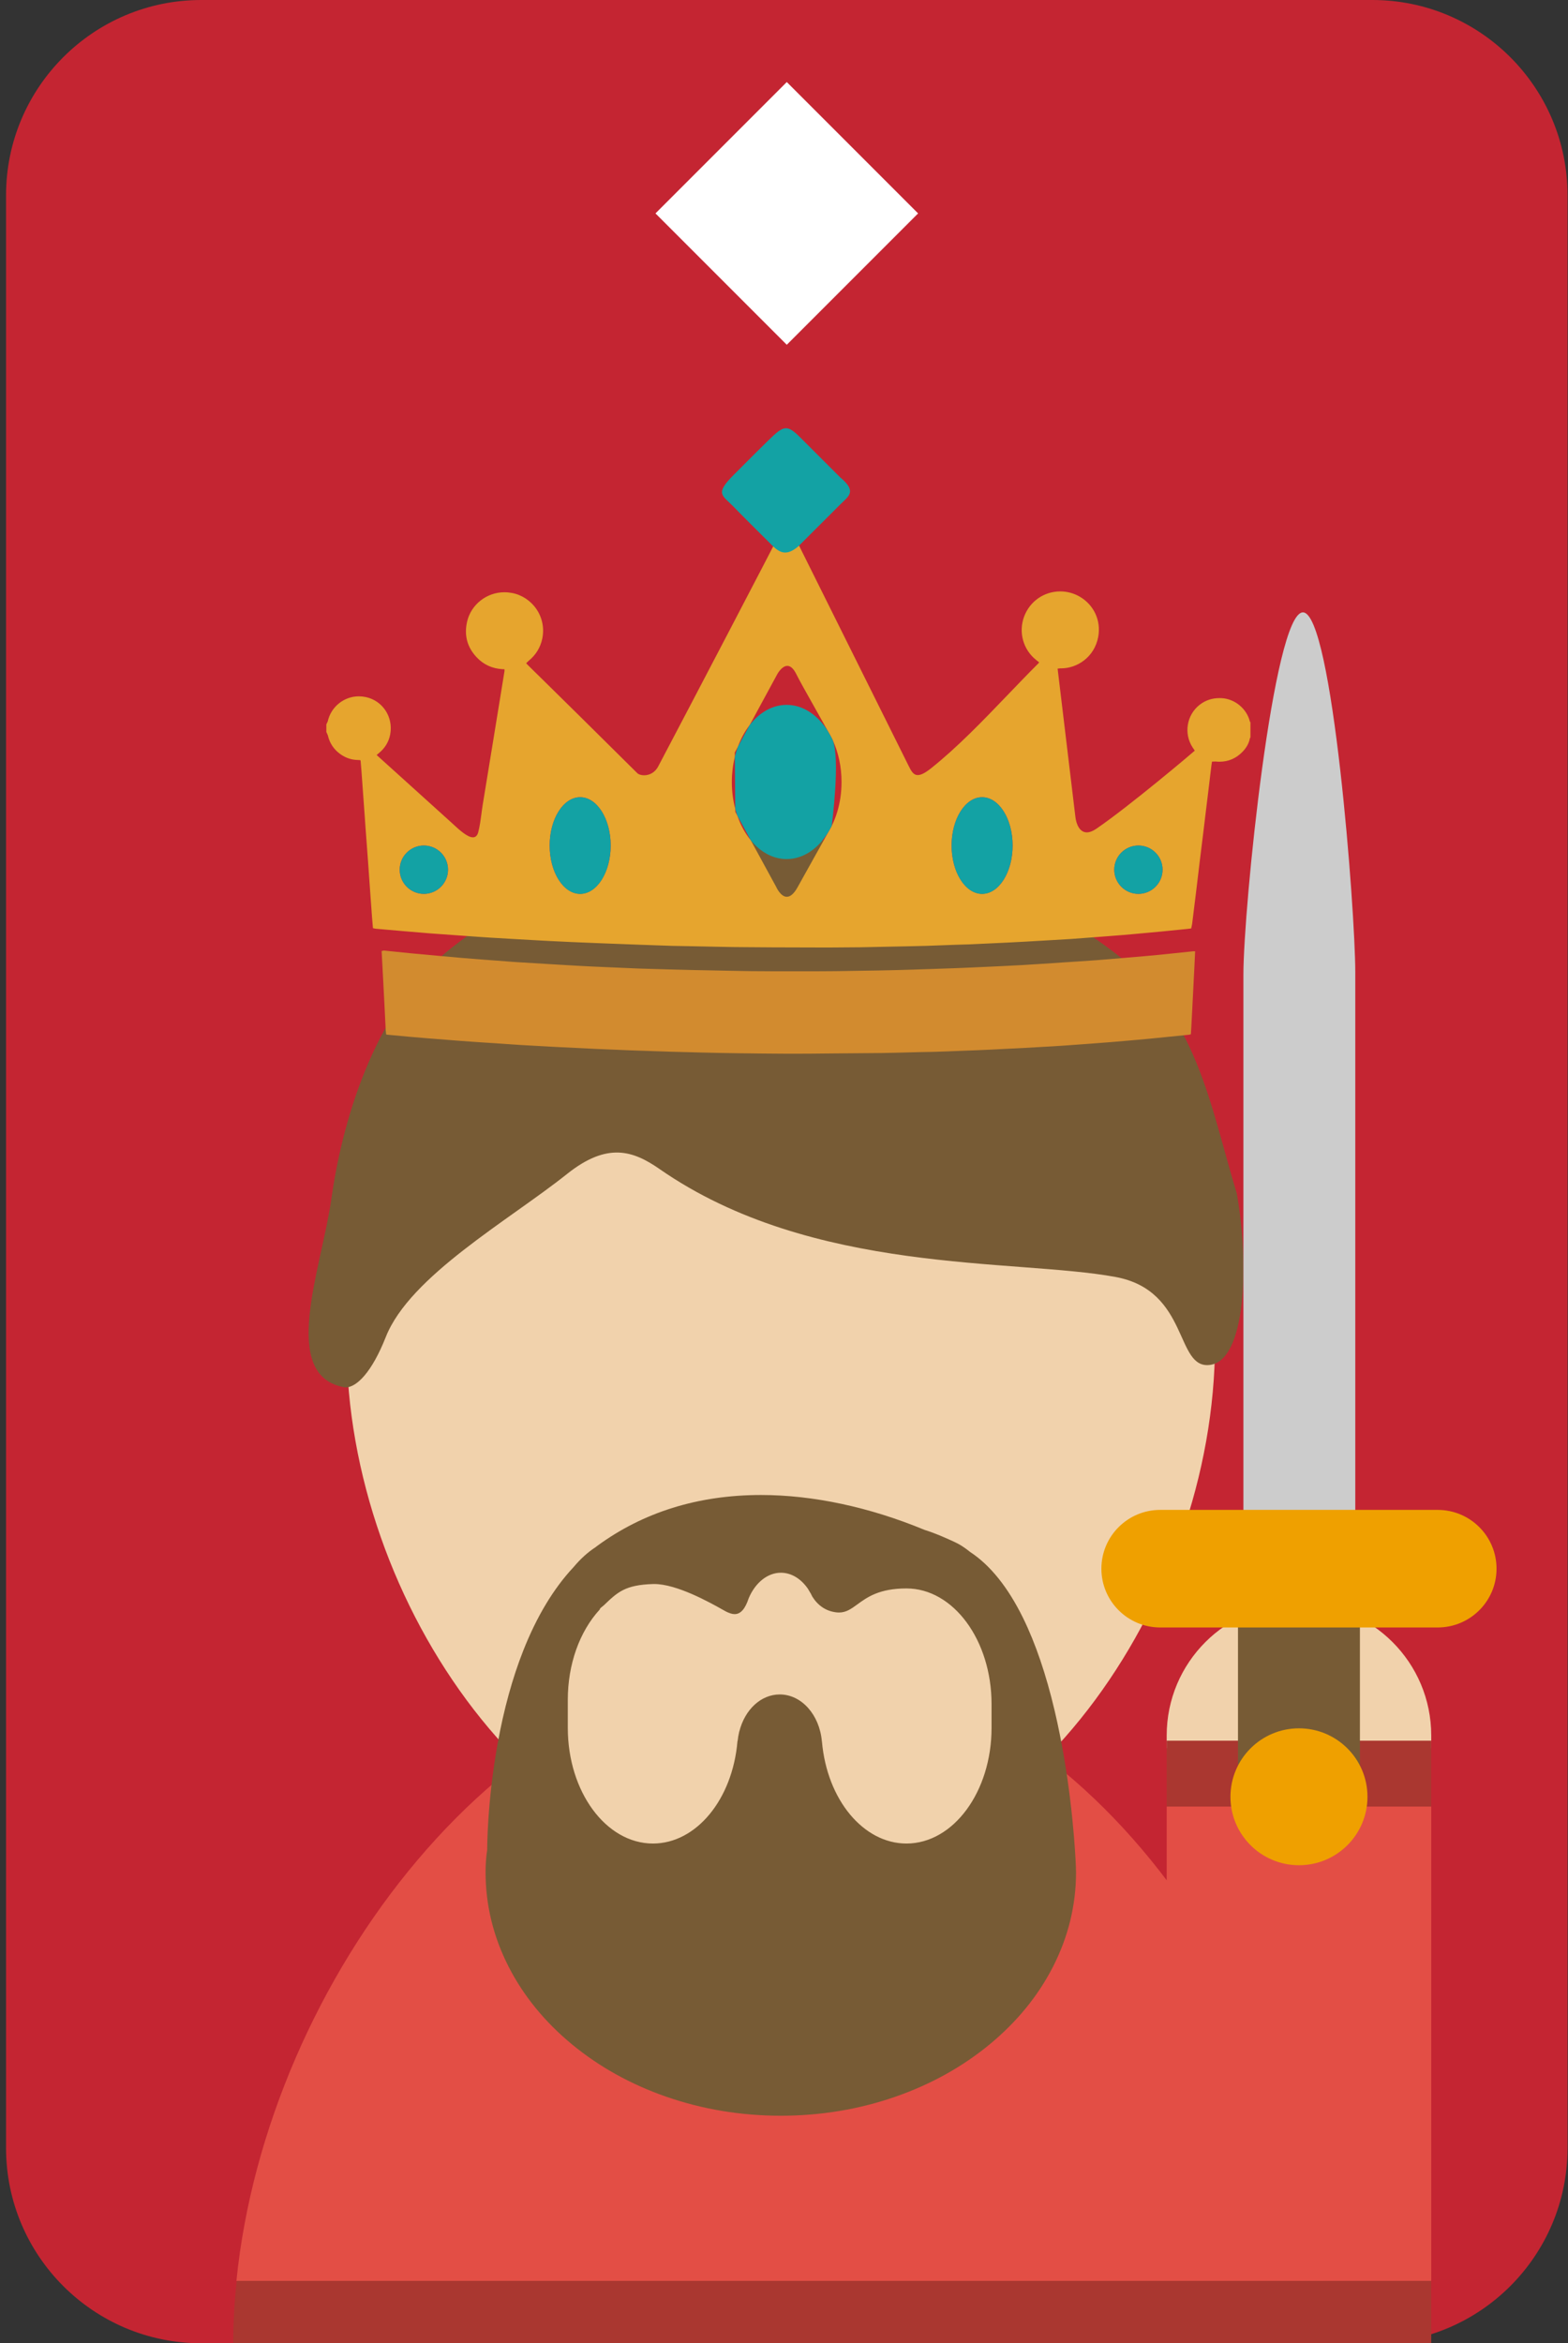 <?xml version="1.0" encoding="UTF-8" standalone="no"?><!DOCTYPE svg PUBLIC "-//W3C//DTD SVG 1.1//EN" "http://www.w3.org/Graphics/SVG/1.1/DTD/svg11.dtd"><svg width="100%" height="100%" viewBox="0 0 241 360" version="1.1" xmlns="http://www.w3.org/2000/svg" xmlns:xlink="http://www.w3.org/1999/xlink" xml:space="preserve" xmlns:serif="http://www.serif.com/" style="fill-rule:evenodd;clip-rule:evenodd;stroke-linejoin:round;stroke-miterlimit:2;"><rect x="0" y="0" width="241" height="360" fill="#333333" stroke="none"/><rect id="ck" x="0.929" y="0" width="240" height="360" style="fill:none;"/><clipPath id="_clip1"><rect x="0.929" y="0" width="240" height="360"/></clipPath><g clip-path="url(#_clip1)"><g id="Layer1"><g><path d="M240.929,30c0,-16.557 -13.442,-30 -30,-30l-180,0c-16.557,0 -30,13.443 -30,30l0,300c0,16.557 13.443,30 30,30l180,0c16.558,0 30,-13.443 30,-30l0,-300Z" style="fill:#c42532;"/></g></g><g><path d="M121.082,255.604c-43.365,0 -80.126,48.785 -84.744,94.808l167.056,0c-4.336,-46.023 -38.947,-94.808 -82.312,-94.808" style="fill:#e34e45;fill-rule:nonzero;"/><path d="M35.844,360l184.134,0l0,-9.588l-183.593,0c-0.355,3.211 -0.541,6.418 -0.541,9.588Z" style="fill:#aa3730;fill-rule:nonzero;"/><path d="M219.978,266.62c0,-11.21 -9.105,-20.301 -20.331,-20.301c-11.222,0 -20.327,9.091 -20.327,20.301l0,1.966l40.658,0l0,-1.966" style="fill:#f1d2ac;fill-rule:nonzero;"/><rect x="179.32" y="267.426" width="40.657" height="10.122" style="fill:#aa3730;"/><rect x="179.32" y="277.548" width="40.657" height="72.865" style="fill:#e34e45;"/><path d="M186.745,206.319c0,40.129 -29.873,82.571 -66.729,82.571c-36.86,0 -66.737,-42.442 -66.737,-82.571c0,-40.136 5.187,-72.664 66.737,-72.664c66.729,0 66.729,32.528 66.729,72.664" style="fill:#f1d2ac;fill-rule:nonzero;"/><path d="M53.082,213.158c1.737,0 4.073,-2.34 6.219,-7.764c3.699,-9.36 18.906,-17.907 27.844,-25.029c6.222,-4.962 10.19,-3.571 14.233,-0.762c23.495,16.322 54.574,13.72 70.068,16.577c11.444,2.109 9.128,14.264 14.564,13.509c5.443,-0.755 6.028,-15.254 4.094,-26.3c-4.162,-13.656 -6.005,-27.341 -18.934,-37.137c-14.434,-10.937 -33.559,-17.362 -51.195,-17.362c-17.555,0 -36.798,5.789 -50.644,16.784c-12.281,9.748 -16.9,27.794 -18.399,38.49c-1.495,10.69 -8.16,27.338 2.15,28.994" style="fill:#775b35;fill-rule:nonzero;"/><path d="M116.981,229.678l0.001,0c7.966,0.001 16.651,1.853 25.115,5.359c1.829,0.569 3.816,1.49 4.564,1.836l0.084,0.039c0.763,0.349 1.496,0.821 2.378,1.529c3.083,2.026 5.816,5.436 8.123,10.134c1.905,3.88 3.537,8.668 4.85,14.231c2.311,9.785 3.019,19.266 3.216,22.888l0.027,0.55c0.025,0.49 0.034,0.78 0.034,0.78l-0.008,-0.009l0.022,0.627c0,5.049 -1.2,9.947 -3.566,14.558c-2.285,4.454 -5.557,8.454 -9.724,11.889c-4.167,3.435 -9.02,6.132 -14.423,8.015c-5.594,1.951 -11.537,2.94 -17.663,2.94c-6.125,0 -12.067,-0.989 -17.662,-2.94c-5.403,-1.883 -10.256,-4.58 -14.423,-8.015c-4.168,-3.435 -7.44,-7.435 -9.726,-11.889c-2.366,-4.611 -3.566,-9.509 -3.566,-14.558c0,-1.27 0.084,-2.425 0.249,-3.435c-0.003,-0.056 -0.027,-7.332 1.605,-16.351c0.954,-5.266 2.277,-10.064 3.933,-14.261c2.07,-5.245 4.669,-9.561 7.726,-12.826c1.082,-1.288 2.19,-2.292 3.387,-3.069l0.213,-0.167c7.087,-5.212 15.577,-7.855 25.234,-7.855Zm11.967,18.054c-0.149,0 -0.304,-0.011 -0.461,-0.031c-1.524,-0.196 -2.744,-1.001 -3.625,-2.395c-0.146,-0.318 -0.323,-0.638 -0.544,-0.979l-0.168,-0.293l-0.014,-0.008c-1.096,-1.552 -2.561,-2.406 -4.125,-2.406c-2.015,0 -3.906,1.498 -4.935,3.91c-0.536,1.649 -1.243,2.45 -2.161,2.45c-0.385,0 -0.742,-0.144 -1.003,-0.249l-0.085,-0.034c-0.085,-0.025 -0.379,-0.19 -0.824,-0.439c-1.907,-1.068 -6.97,-3.904 -10.45,-3.904c-0.066,0 -0.131,0.001 -0.196,0.003c-4.278,0.133 -5.437,1.244 -7.541,3.261l-0.565,0.469l-0.073,0.184c-3.119,3.395 -4.907,8.442 -4.907,13.85l0,4.343c0,9.793 5.87,17.76 13.086,17.76c6.64,0 12.224,-6.748 12.989,-15.696l0.035,-0.129c0.049,-0.443 0.12,-0.857 0.218,-1.266l0.004,-0.077l0.027,-0.038c0.857,-3.408 3.354,-5.698 6.215,-5.698c3.337,0 6.123,3.11 6.479,7.235l0.01,0.028c0.785,8.917 6.369,15.641 12.987,15.641c7.211,0 13.078,-7.967 13.078,-17.76l0,-3.667c0,-9.795 -5.867,-17.763 -13.078,-17.763c-4.183,0 -6.044,1.354 -7.539,2.443c-0.963,0.701 -1.724,1.255 -2.834,1.255Z" style="fill:#775b35;fill-rule:nonzero;"/><path d="M119.91,69.268l1.682,0l0.648,0.152c1.838,0.419 3.429,1.595 4.366,3.226c0.939,1.635 1.147,3.522 0.586,5.313c-0.703,2.229 -2.219,3.735 -4.506,4.475l-0.438,0.149l0.036,0.179c6.317,12.674 12.869,25.842 17.252,34.656c0.036,0.07 0.07,0.14 0.104,0.209c0.386,0.777 0.72,1.449 1.419,1.449c0.496,0 1.135,-0.324 2.012,-1.019c4.038,-3.204 8.017,-7.348 11.865,-11.356c1.61,-1.676 3.13,-3.259 4.64,-4.762l0.14,-0.176l-0.498,-0.402c-1.974,-1.589 -2.701,-4.259 -1.809,-6.644c0.882,-2.344 3.061,-3.859 5.552,-3.859c1.036,0 2.058,0.273 2.957,0.787c2.214,1.269 3.343,3.705 2.875,6.206c-0.596,3.169 -3.303,4.828 -5.668,4.828c-0.044,0 -0.089,-0.001 -0.133,-0.002l-0.439,0.046c0.916,7.61 1.826,15.202 2.734,22.783c0.135,1.148 0.666,2.373 1.754,2.373c0.427,0 0.916,-0.185 1.455,-0.551c5.135,-3.505 14.901,-11.773 15.139,-12.004l-0.316,-0.47c-1.415,-2.137 -0.938,-5.034 1.087,-6.594c0.888,-0.68 1.887,-1.011 3.056,-1.011c0.097,0 0.194,0.002 0.293,0.007c2.033,0.105 3.862,1.615 4.349,3.592l0.088,0.125l0,2.312l-0.083,0.127c-0.143,0.762 -0.515,1.446 -1.136,2.088c-0.982,1.011 -2.172,1.524 -3.539,1.524c-0.198,0 -0.403,-0.011 -0.611,-0.032l-0.54,0.017l-0.086,0.558c-0.076,0.607 -0.149,1.216 -0.221,1.826c-0.048,0.403 -0.095,0.8 -0.143,1.195c-0.091,0.77 -0.186,1.544 -0.282,2.317c-0.066,0.531 -0.131,1.061 -0.195,1.59c-0.079,0.639 -0.156,1.28 -0.232,1.92l-0.002,0.017c-0.074,0.623 -0.149,1.247 -0.226,1.87c-0.072,0.585 -0.145,1.172 -0.218,1.761l-0.002,0.014c-0.086,0.692 -0.172,1.385 -0.257,2.075c-0.086,0.713 -0.17,1.424 -0.254,2.135c-0.105,0.887 -0.21,1.773 -0.319,2.661c-0.126,0.999 -0.249,2.002 -0.372,3.004c-0.082,0.669 -0.164,1.334 -0.247,1.998l-0.139,0.684l-0.508,0.067c-0.475,0.044 -0.941,0.088 -1.414,0.144c-0.473,0.044 -0.944,0.092 -1.414,0.141c-0.472,0.048 -0.943,0.096 -1.416,0.14c-0.558,0.056 -1.125,0.107 -1.673,0.156c-0.33,0.029 -0.661,0.059 -0.99,0.09c-0.35,0.031 -0.698,0.063 -1.045,0.096c-0.623,0.057 -1.258,0.116 -1.888,0.168c-0.758,0.061 -1.517,0.12 -2.274,0.178l-0.92,0.071c-0.544,0.041 -1.088,0.083 -1.631,0.124c-1.115,0.085 -2.268,0.173 -3.404,0.254c-1.441,0.091 -2.854,0.173 -4.199,0.245c-1.765,0.106 -3.661,0.216 -5.562,0.306c-1.06,0.052 -2.121,0.1 -3.183,0.149l-0.037,0.001c-0.85,0.039 -1.701,0.078 -2.552,0.119c-0.324,0.012 -0.649,0.02 -0.974,0.028c-0.391,0.01 -0.789,0.02 -1.18,0.037c-0.713,0.023 -1.426,0.051 -2.139,0.079c-0.78,0.031 -1.585,0.062 -2.38,0.087c-1.059,0.033 -2.142,0.054 -3.188,0.074c-0.569,0.01 -1.133,0.021 -1.696,0.034c-2.055,0.046 -3.628,0.079 -5.1,0.105c-1.528,0.018 -3.082,0.027 -4.585,0.035l-0.67,0.003c-2.404,0 -5.011,-0.007 -8.206,-0.023c-1.351,-0.005 -2.72,-0.017 -4.044,-0.029l-0.012,0c-0.664,-0.006 -1.326,-0.012 -1.988,-0.017c-0.717,-0.005 -1.479,-0.018 -2.474,-0.044c-0.781,-0.015 -1.561,-0.032 -2.341,-0.049l-0.033,0c-0.769,-0.017 -1.537,-0.033 -2.308,-0.048c-0.251,-0.005 -0.502,-0.009 -0.754,-0.012l-0.019,-0.001c-0.504,-0.007 -1.025,-0.015 -1.534,-0.028c-0.836,-0.025 -1.684,-0.056 -2.505,-0.086l-0.01,-0.001c-0.756,-0.028 -1.511,-0.056 -2.267,-0.079c-0.945,-0.037 -1.893,-0.072 -2.841,-0.107c-0.967,-0.035 -1.925,-0.07 -2.879,-0.108c-0.536,-0.022 -1.071,-0.043 -1.605,-0.064l-0.038,-0.002c-1.111,-0.044 -2.26,-0.09 -3.4,-0.141c-1.233,-0.053 -2.463,-0.115 -3.617,-0.174c-0.829,-0.043 -1.657,-0.09 -2.483,-0.137l-0.013,-0.003l0,0.002c-0.676,-0.039 -1.35,-0.077 -2.024,-0.113l-0.382,-0.022c-1.285,-0.074 -2.614,-0.151 -3.923,-0.231c-0.567,-0.032 -1.182,-0.073 -1.935,-0.128c-0.728,-0.051 -1.455,-0.103 -2.182,-0.156l-0.043,-0.003c-0.499,-0.036 -0.997,-0.072 -1.497,-0.108c-0.589,-0.044 -1.18,-0.085 -1.772,-0.126c-0.585,-0.041 -1.164,-0.081 -1.742,-0.125c-1.058,-0.087 -2.114,-0.176 -3.168,-0.265l-1.284,-0.108c-0.745,-0.064 -1.491,-0.129 -2.238,-0.195l-0.033,-0.003c-0.569,-0.05 -1.139,-0.1 -1.71,-0.149l-0.439,-0.082c-0.107,-1.117 -0.186,-2.252 -0.263,-3.35c-0.043,-0.612 -0.086,-1.223 -0.134,-1.833c-0.073,-0.953 -0.14,-1.922 -0.204,-2.858c-0.052,-0.757 -0.104,-1.514 -0.16,-2.271c-0.066,-0.9 -0.133,-1.803 -0.201,-2.704c-0.062,-0.827 -0.123,-1.653 -0.184,-2.476c-0.041,-0.57 -0.08,-1.141 -0.119,-1.711c-0.078,-1.121 -0.158,-2.281 -0.249,-3.422c-0.047,-0.617 -0.09,-1.235 -0.133,-1.851c-0.076,-1.086 -0.154,-2.203 -0.254,-3.285l-0.09,-0.059l-0.308,-0.021c-0.957,-0.008 -1.852,-0.299 -2.661,-0.865c-1.031,-0.717 -1.697,-1.705 -1.979,-2.935l-0.225,-0.513l0,-1.159l0.215,-0.456c0.484,-2.233 2.493,-3.854 4.776,-3.854c0.358,0 0.721,0.039 1.079,0.116c2.589,0.552 4.235,3.06 3.749,5.709c-0.216,1.161 -0.806,2.138 -1.753,2.905l-0.331,0.293c1.008,0.91 2.016,1.819 3.023,2.727l0.024,0.022c2.768,2.497 5.622,5.072 8.417,7.604c0.101,0.091 0.21,0.192 0.325,0.298c0.911,0.841 2.155,1.989 3.007,1.989c0.405,0 0.68,-0.269 0.818,-0.798c0.238,-0.924 0.365,-1.891 0.489,-2.826c0.061,-0.465 0.124,-0.946 0.201,-1.418c0.093,-0.572 0.187,-1.142 0.281,-1.712l0.005,-0.033c0.131,-0.799 0.262,-1.596 0.392,-2.397c0.129,-0.778 0.256,-1.556 0.382,-2.334l0.004,-0.026c0.1,-0.612 0.199,-1.223 0.3,-1.834l0.159,-0.967l0.003,-0.019c0.173,-1.054 0.352,-2.144 0.522,-3.215c0.21,-1.265 0.454,-2.737 0.684,-4.192c0.108,-0.681 0.219,-1.359 0.33,-2.038c0.094,-0.581 0.189,-1.162 0.283,-1.746l-0.006,-0.268l-0.345,-0.014c-1.554,-0.097 -2.868,-0.702 -3.906,-1.799c-1.47,-1.543 -1.974,-3.387 -1.498,-5.479c0.591,-2.628 2.999,-4.536 5.726,-4.536c0.395,-0.001 0.798,0.038 1.198,0.114c1.511,0.286 2.882,1.198 3.759,2.503c0.888,1.32 1.2,2.919 0.879,4.502c-0.29,1.371 -0.997,2.521 -2.102,3.418l-0.377,0.369l0.289,0.307c1.013,0.989 1.996,1.955 2.92,2.87c0.829,0.818 1.659,1.635 2.489,2.452l0.036,0.035c0.818,0.806 1.636,1.611 2.454,2.417c0.91,0.905 1.823,1.807 2.735,2.708c0.71,0.702 1.415,1.398 2.118,2.095c0.577,0.571 1.152,1.142 1.727,1.712l0.01,0.01c0.766,0.76 1.531,1.519 2.3,2.277c0.203,0.203 0.603,0.329 1.045,0.329c0.914,0 1.722,-0.503 2.164,-1.345c4.706,-8.918 18.193,-34.706 18.344,-35.127l-0.441,-0.126c-1.859,-0.487 -3.375,-1.685 -4.269,-3.374c-0.891,-1.684 -1.03,-3.604 -0.39,-5.407c0.963,-2.719 3.433,-4.175 5.32,-4.377l0.188,-0.083Zm1.023,68.507l0,-0.002c0.557,0 1.11,-0.487 1.644,-1.448c0.552,-0.99 1.241,-2.226 1.936,-3.472l0.094,-0.168c1.056,-1.893 2.113,-3.787 2.712,-4.866l0.006,-0.014l0.201,-0.35l0.27,-0.483l0.036,-0.069l0,-0.013c0.329,-0.66 0.615,-1.383 0.849,-2.15c0.439,-1.454 0.661,-3.004 0.661,-4.608c0,-2.292 -0.468,-4.513 -1.353,-6.422l-0.118,-0.268l-0.069,-0.119c-0.155,-0.314 -0.326,-0.622 -0.508,-0.915c-0.779,-1.405 -1.547,-2.768 -2.225,-3.969c-1.22,-2.166 -2.184,-3.876 -2.693,-4.9c-0.411,-0.822 -0.87,-1.239 -1.366,-1.239c-0.864,0 -1.545,1.276 -1.552,1.289l-4.238,7.809l0,0l-0.008,0.008c-0.739,0.95 -1.343,2.063 -1.793,3.308l-0.484,0.891l0.007,0.676c-0.305,1.239 -0.46,2.534 -0.46,3.851c0,1.434 0.178,2.828 0.527,4.142l0.008,0.466l0.32,0.582c0.485,1.428 1.174,2.691 2.046,3.755l3.893,7.135c0.007,0.016 0.672,1.561 1.657,1.561l0,0.002Zm-31.761,-0.448c2.586,0 4.69,-3.332 4.69,-7.428c0,-4.093 -2.104,-7.424 -4.69,-7.424c-2.586,0 -4.69,3.331 -4.69,7.424c0,4.096 2.104,7.428 4.69,7.428Zm61.777,0c2.586,0 4.69,-3.332 4.69,-7.428c0,-4.093 -2.104,-7.424 -4.69,-7.424c-2.586,0 -4.69,3.331 -4.69,7.424c0,4.096 2.104,7.428 4.69,7.428Zm-85.804,0c2.05,0 3.717,-1.667 3.717,-3.717c0,-2.046 -1.667,-3.711 -3.717,-3.711c-2.047,0 -3.713,1.665 -3.713,3.711c0,2.05 1.666,3.717 3.713,3.717Zm109.827,0c2.048,0 3.715,-1.667 3.715,-3.717c0,-2.046 -1.667,-3.711 -3.715,-3.711c-2.047,0 -3.713,1.665 -3.713,3.711c0,2.05 1.666,3.717 3.713,3.717Z" style="fill:#e6a52e;fill-rule:nonzero;"/><path d="M183.353,146.15l0.337,0c-0.054,1.429 -0.139,2.84 -0.207,4.255c-0.062,1.412 -0.137,2.823 -0.215,4.245c-0.085,1.404 -0.129,2.816 -0.232,4.244l-0.282,0.075c-1.135,0.109 -2.265,0.221 -3.396,0.34c-0.896,0.092 -1.781,0.187 -2.667,0.269c-0.93,0.088 -1.853,0.17 -2.776,0.251c-1.049,0.092 -2.098,0.188 -3.14,0.269c-1.066,0.089 -2.139,0.17 -3.202,0.245c-1.287,0.095 -2.585,0.187 -3.879,0.282c-0.61,0.045 -1.219,0.082 -1.839,0.119c-1.445,0.082 -2.906,0.164 -4.346,0.245c-1.775,0.099 -3.539,0.187 -5.304,0.269c-1.382,0.068 -2.769,0.119 -4.155,0.17c-1.451,0.058 -2.902,0.119 -4.353,0.163c-0.725,0.024 -1.437,0.031 -2.159,0.044c-1.311,0.031 -2.629,0.068 -3.941,0.099c-0.722,0.024 -1.437,0.038 -2.149,0.044c-2.599,0.031 -5.187,0.051 -7.789,0.065c-2.136,0.024 -4.271,0.048 -6.417,0.041c-2.626,-0.01 -5.256,-0.041 -7.882,-0.075c-1.825,-0.024 -3.651,-0.061 -5.466,-0.106c-1.652,-0.037 -3.297,-0.081 -4.942,-0.132c-2.064,-0.068 -4.132,-0.136 -6.196,-0.211c-1.669,-0.065 -3.327,-0.133 -4.986,-0.207c-2.159,-0.103 -4.312,-0.208 -6.465,-0.317c-1.709,-0.092 -3.423,-0.187 -5.143,-0.285c-1.342,-0.082 -2.687,-0.184 -4.036,-0.276c-1.243,-0.078 -2.486,-0.153 -3.722,-0.245c-1.206,-0.081 -2.412,-0.177 -3.618,-0.275c-1.049,-0.082 -2.101,-0.164 -3.14,-0.245c-0.96,-0.075 -1.921,-0.157 -2.881,-0.245c-1.036,-0.089 -2.064,-0.194 -3.09,-0.289l-0.32,-0.044l-0.068,-0.602c-0.058,-1.102 -0.112,-2.201 -0.163,-3.31c-0.068,-1.336 -0.143,-2.683 -0.208,-4.027c-0.075,-1.363 -0.15,-2.731 -0.218,-4.091l-0.044,-0.789l0.327,-0.082c1.399,0.143 2.793,0.289 4.186,0.425c1.294,0.126 2.581,0.239 3.876,0.358c1.379,0.125 2.758,0.251 4.134,0.37c1.08,0.089 2.167,0.164 3.246,0.255c1.152,0.089 2.306,0.177 3.461,0.259c0.609,0.051 1.219,0.098 1.832,0.132c1.407,0.092 2.8,0.174 4.2,0.256c1.59,0.095 3.184,0.193 4.778,0.282c1.431,0.081 2.868,0.146 4.305,0.207c1.697,0.082 3.393,0.15 5.089,0.218c1.492,0.051 2.98,0.095 4.469,0.133c1.331,0.037 2.656,0.074 3.991,0.102c1.84,0.047 3.675,0.061 5.522,0.112c4.363,0.112 8.726,0.068 13.089,0.082c1.11,0 2.21,-0.007 3.314,-0.021c2.21,-0.03 4.421,-0.061 6.624,-0.105c1.734,-0.031 3.468,-0.082 5.205,-0.133c2.084,-0.061 4.169,-0.136 6.246,-0.211c1.615,-0.058 3.226,-0.132 4.84,-0.207c1.955,-0.089 3.917,-0.177 5.872,-0.289c1.996,-0.119 3.992,-0.252 5.981,-0.388c1.733,-0.112 3.46,-0.221 5.194,-0.347c1.533,-0.112 3.076,-0.255 4.608,-0.381c0.961,-0.082 1.921,-0.156 2.882,-0.245c1.274,-0.112 2.547,-0.238 3.818,-0.371c1.205,-0.119 2.404,-0.255 3.61,-0.374" style="fill:#d28b2f;fill-rule:nonzero;"/><path d="M174.971,129.9c2.054,0 3.716,1.66 3.716,3.711c0,2.05 -1.662,3.717 -3.716,3.717c-2.054,0 -3.713,-1.667 -3.713,-3.717c0,-2.051 1.659,-3.711 3.713,-3.711" style="fill:#13a2a4;fill-rule:nonzero;"/><path d="M150.949,122.475c2.588,0 4.69,3.323 4.69,7.425c0,4.095 -2.102,7.428 -4.69,7.428c-2.592,0 -4.69,-3.333 -4.69,-7.428c0,-4.102 2.098,-7.425 4.69,-7.425" style="fill:#13a2a4;fill-rule:nonzero;"/><path d="M127.989,113.711c1.175,2.904 -0.099,12.733 -0.157,13.179l-0.037,0.082l-0.269,0.483l-0.201,0.35l-0.007,0.014c-1.539,2.55 -3.842,4.162 -6.41,4.162c-2.115,0 -4.05,-1.091 -5.524,-2.904l-2.047,-3.755c-0.126,-0.343 -0.232,-0.69 -0.327,-1.047l-0.068,-7.993c0.126,-0.544 0.292,-1.064 0.476,-1.568l1.795,-3.309l0.007,-0.007c1.495,-1.932 3.498,-3.108 5.688,-3.108c2.551,0 4.847,1.598 6.386,4.118l0.508,0.915l0.187,0.388" style="fill:#13a2a4;fill-rule:nonzero;"/><path d="M89.171,122.475c2.589,0 4.69,3.323 4.69,7.425c0,4.095 -2.101,7.428 -4.69,7.428c-2.592,0 -4.69,-3.333 -4.69,-7.428c0,-4.102 2.098,-7.425 4.69,-7.425" style="fill:#13a2a4;fill-rule:nonzero;"/><path d="M65.145,129.9c2.054,0 3.716,1.66 3.716,3.711c0,2.05 -1.662,3.717 -3.716,3.717c-2.053,0 -3.712,-1.667 -3.712,-3.717c0,-2.051 1.659,-3.711 3.712,-3.711" style="fill:#13a2a4;fill-rule:nonzero;"/><path d="M118.677,83.788c-1.986,-1.969 -4.819,-4.789 -5.913,-5.925c-1.761,-1.826 -2.949,-1.948 0,-4.9c2.946,-2.956 4.111,-4.116 5.395,-5.367c2.282,-2.221 2.79,-2.432 4.823,-0.405c1.274,1.268 4.19,4.183 6.189,6.18c2.592,2.159 1.243,2.857 0,4.105c-0.828,0.819 -4.213,4.207 -6.427,6.418c-1.799,1.564 -2.865,1.091 -4.067,-0.106" style="fill:#13a2a4;fill-rule:nonzero;"/><path d="M208.305,234.412l-17.196,0l0,-84.643c0,-10.295 4.621,-55.689 9.151,-55.689c4.534,0 8.045,45.874 8.045,55.267l0,85.065" style="fill:#ccc;fill-rule:nonzero;"/><path d="M209.02,271.62c0,5.162 -4.199,9.356 -9.373,9.356c-5.177,0 -9.37,-4.194 -9.37,-9.356l0,-22.567c0,-5.166 4.193,-9.356 9.37,-9.356c5.174,0 9.373,4.19 9.373,9.356l0,22.567" style="fill:#775b35;fill-rule:nonzero;"/><path d="M230.015,241c0,4.989 -4.05,9.03 -9.05,9.03l-42.636,0c-4.996,0 -9.046,-4.041 -9.046,-9.03c0,-4.993 4.05,-9.034 9.046,-9.034l42.636,0c5,0 9.05,4.041 9.05,9.034" style="fill:#efa000;fill-rule:nonzero;"/><path d="M210.179,276.044c0,5.809 -4.711,10.513 -10.532,10.513c-5.814,0 -10.527,-4.704 -10.527,-10.513c0,-5.805 4.713,-10.519 10.527,-10.519c5.821,0 10.532,4.714 10.532,10.519" style="fill:#efa000;fill-rule:nonzero;"/></g><path d="M141.112,32.786l-20.183,-20.182l-20.182,20.182l20.182,20.183l20.183,-20.183Z" style="fill:#fff;"/></g></svg>